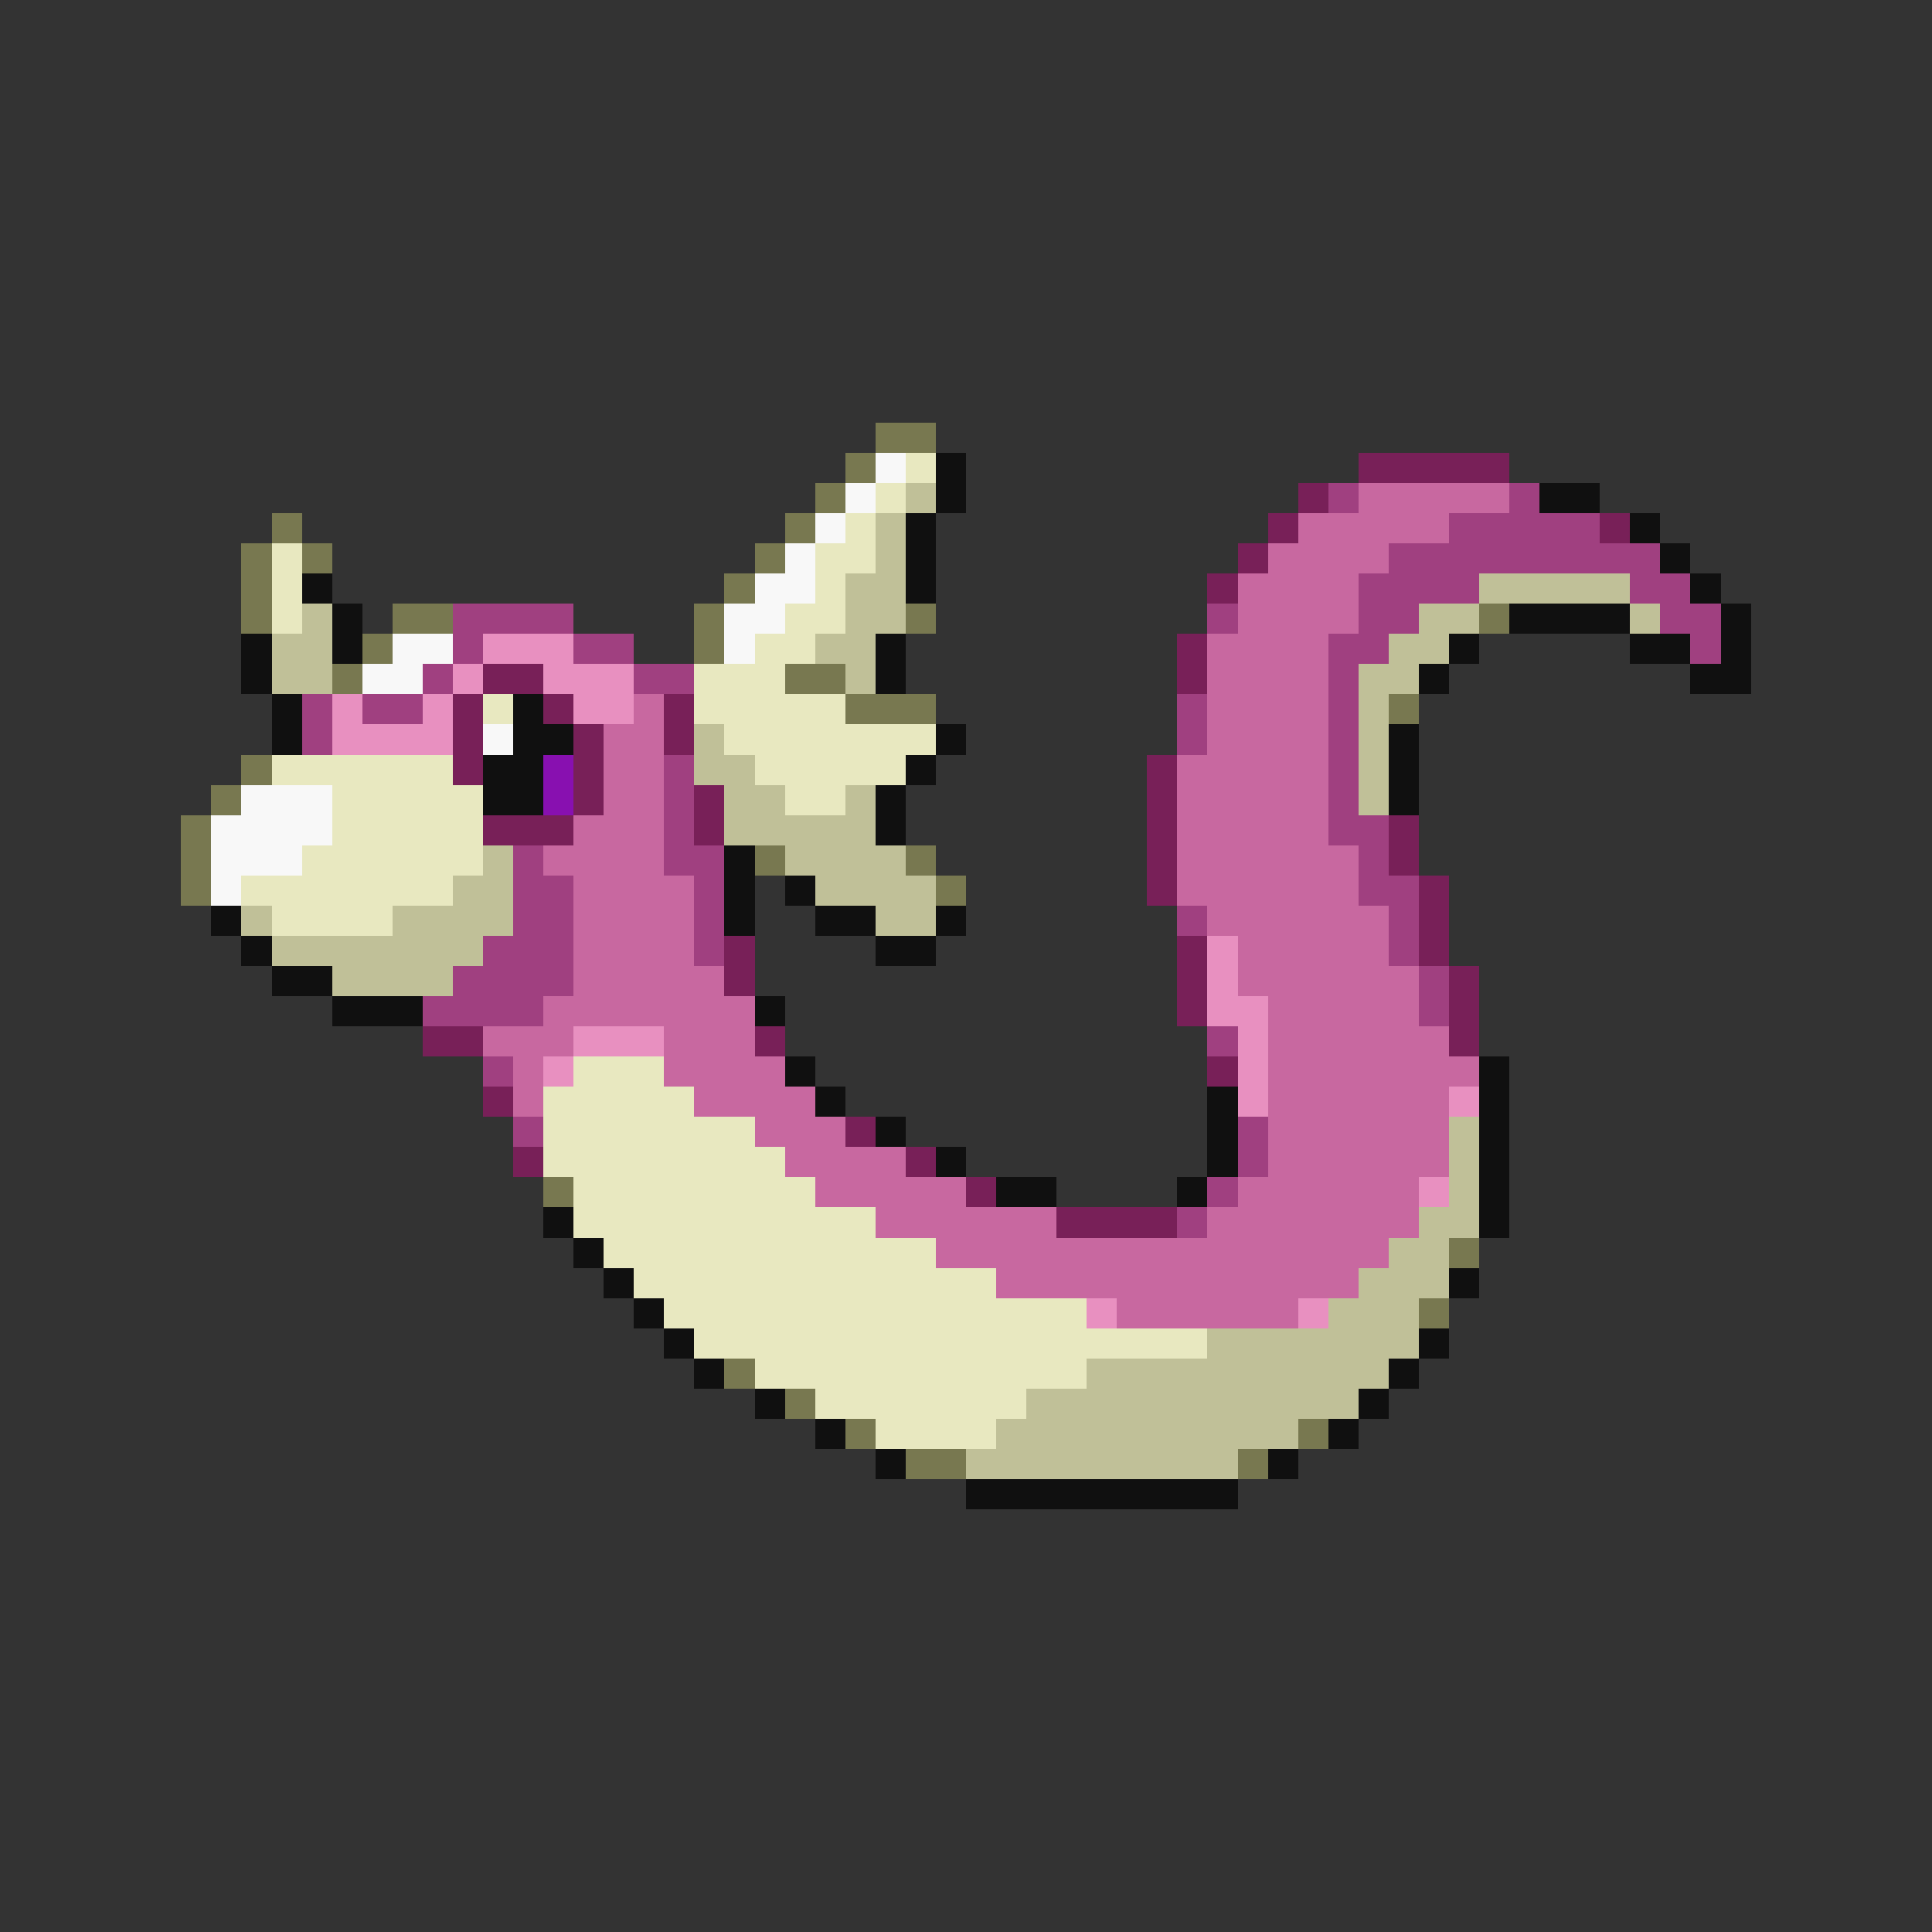 <svg xmlns="http://www.w3.org/2000/svg" viewBox="0 -0.5 64 64" shape-rendering="crispEdges">
<rect x="0" y="-0.5" width="64" height="64" fill="#333333" stroke="none"/>
<path stroke="#787850" d="M29 14h2M28 15h1M27 16h1M9 17h1M26 17h1M8 18h1M10 18h1M25 18h1M8 19h1M24 19h1M8 20h1M13 20h2M23 20h1M30 20h1M49 20h1M12 21h1M23 21h1M11 22h1M26 22h2M28 23h3M46 23h1M8 25h1M7 26h1M6 27h1M6 28h1M25 28h1M30 28h1M6 29h1M31 29h1M18 39h1M48 41h1M47 43h1M24 45h1M26 46h1M28 47h1M43 47h1M30 48h2M41 48h1" />
<path stroke="#f8f8f8" d="M29 15h1M28 16h1M27 17h1M26 18h1M25 19h2M24 20h2M13 21h2M24 21h1M12 22h2M16 24h1M8 26h3M7 27h4M7 28h3M7 29h1" />
<path stroke="#e8e8c0" d="M30 15h1M29 16h1M28 17h1M9 18h1M27 18h2M9 19h1M27 19h1M9 20h1M26 20h2M25 21h2M23 22h3M16 23h1M23 23h5M24 24h7M9 25h6M25 25h5M11 26h5M26 26h2M11 27h5M10 28h6M8 29h7M9 30h4M19 35h3M18 36h5M18 37h7M18 38h8M19 39h8M19 40h10M20 41h11M21 42h12M22 43h14M23 44h17M25 45h11M27 46h7M29 47h4" />
<path stroke="#101010" d="M31 15h1M31 16h1M51 16h2M30 17h1M54 17h1M30 18h1M55 18h1M10 19h1M30 19h1M56 19h1M11 20h1M50 20h4M57 20h1M8 21h1M11 21h1M29 21h1M48 21h1M54 21h2M57 21h1M8 22h1M29 22h1M47 22h1M56 22h2M9 23h1M17 23h1M9 24h1M17 24h2M31 24h1M46 24h1M16 25h2M30 25h1M46 25h1M16 26h2M29 26h1M46 26h1M29 27h1M24 28h1M24 29h1M26 29h1M7 30h1M24 30h1M27 30h2M31 30h1M8 31h1M29 31h2M9 32h2M11 33h3M25 33h1M26 35h1M49 35h1M27 36h1M40 36h1M49 36h1M29 37h1M40 37h1M49 37h1M31 38h1M40 38h1M49 38h1M33 39h2M39 39h1M49 39h1M18 40h1M49 40h1M19 41h1M20 42h1M48 42h1M21 43h1M22 44h1M47 44h1M23 45h1M46 45h1M25 46h1M45 46h1M27 47h1M44 47h1M29 48h1M42 48h1M32 49h9" />
<path stroke="#782058" d="M45 15h5M43 16h1M42 17h1M53 17h1M41 18h1M40 19h1M39 21h1M16 22h2M39 22h1M15 23h1M18 23h1M22 23h1M15 24h1M19 24h1M22 24h1M15 25h1M19 25h1M38 25h1M19 26h1M23 26h1M38 26h1M16 27h3M23 27h1M38 27h1M46 27h1M38 28h1M46 28h1M38 29h1M47 29h1M47 30h1M24 31h1M39 31h1M47 31h1M24 32h1M39 32h1M48 32h1M39 33h1M48 33h1M14 34h2M25 34h1M48 34h1M40 35h1M16 36h1M28 37h1M17 38h1M30 38h1M32 39h1M35 40h4" />
<path stroke="#c0c098" d="M30 16h1M29 17h1M29 18h1M28 19h2M49 19h5M10 20h1M28 20h2M47 20h2M54 20h1M9 21h2M27 21h2M46 21h2M9 22h2M28 22h1M45 22h2M45 23h1M23 24h1M45 24h1M23 25h2M45 25h1M24 26h2M28 26h1M45 26h1M24 27h5M16 28h1M26 28h4M15 29h2M27 29h4M8 30h1M13 30h4M29 30h2M9 31h7M11 32h4M48 37h1M48 38h1M48 39h1M47 40h2M46 41h2M45 42h3M44 43h3M40 44h7M36 45h10M34 46h11M33 47h10M32 48h9" />
<path stroke="#a04080" d="M44 16h1M50 16h1M48 17h5M46 18h9M45 19h4M54 19h2M15 20h4M40 20h1M45 20h2M55 20h2M15 21h1M19 21h2M44 21h2M56 21h1M14 22h1M21 22h2M44 22h1M10 23h1M12 23h2M39 23h1M44 23h1M10 24h1M39 24h1M44 24h1M22 25h1M44 25h1M22 26h1M44 26h1M22 27h1M44 27h2M17 28h1M22 28h2M45 28h1M17 29h2M23 29h1M45 29h2M17 30h2M23 30h1M39 30h1M46 30h1M16 31h3M23 31h1M46 31h1M15 32h4M47 32h1M14 33h4M47 33h1M40 34h1M16 35h1M17 37h1M41 37h1M41 38h1M40 39h1M39 40h1" />
<path stroke="#c868a0" d="M45 16h5M43 17h5M42 18h4M41 19h4M41 20h4M40 21h4M40 22h4M21 23h1M40 23h4M20 24h2M40 24h4M20 25h2M39 25h5M20 26h2M39 26h5M19 27h3M39 27h5M18 28h4M39 28h6M19 29h4M39 29h6M19 30h4M40 30h6M19 31h4M41 31h5M19 32h5M41 32h6M18 33h7M42 33h5M16 34h3M22 34h3M42 34h6M17 35h1M22 35h4M42 35h7M17 36h1M23 36h4M42 36h6M25 37h3M42 37h6M26 38h4M42 38h6M27 39h5M41 39h6M29 40h6M40 40h7M31 41h15M33 42h12M37 43h6" />
<path stroke="#e890c0" d="M16 21h3M15 22h1M18 22h3M11 23h1M14 23h1M19 23h2M11 24h4M40 31h1M40 32h1M40 33h2M19 34h3M41 34h1M18 35h1M41 35h1M41 36h1M48 36h1M47 39h1M36 43h1M43 43h1" />
<path stroke="#8810b0" d="M18 25h1M18 26h1" />
</svg>